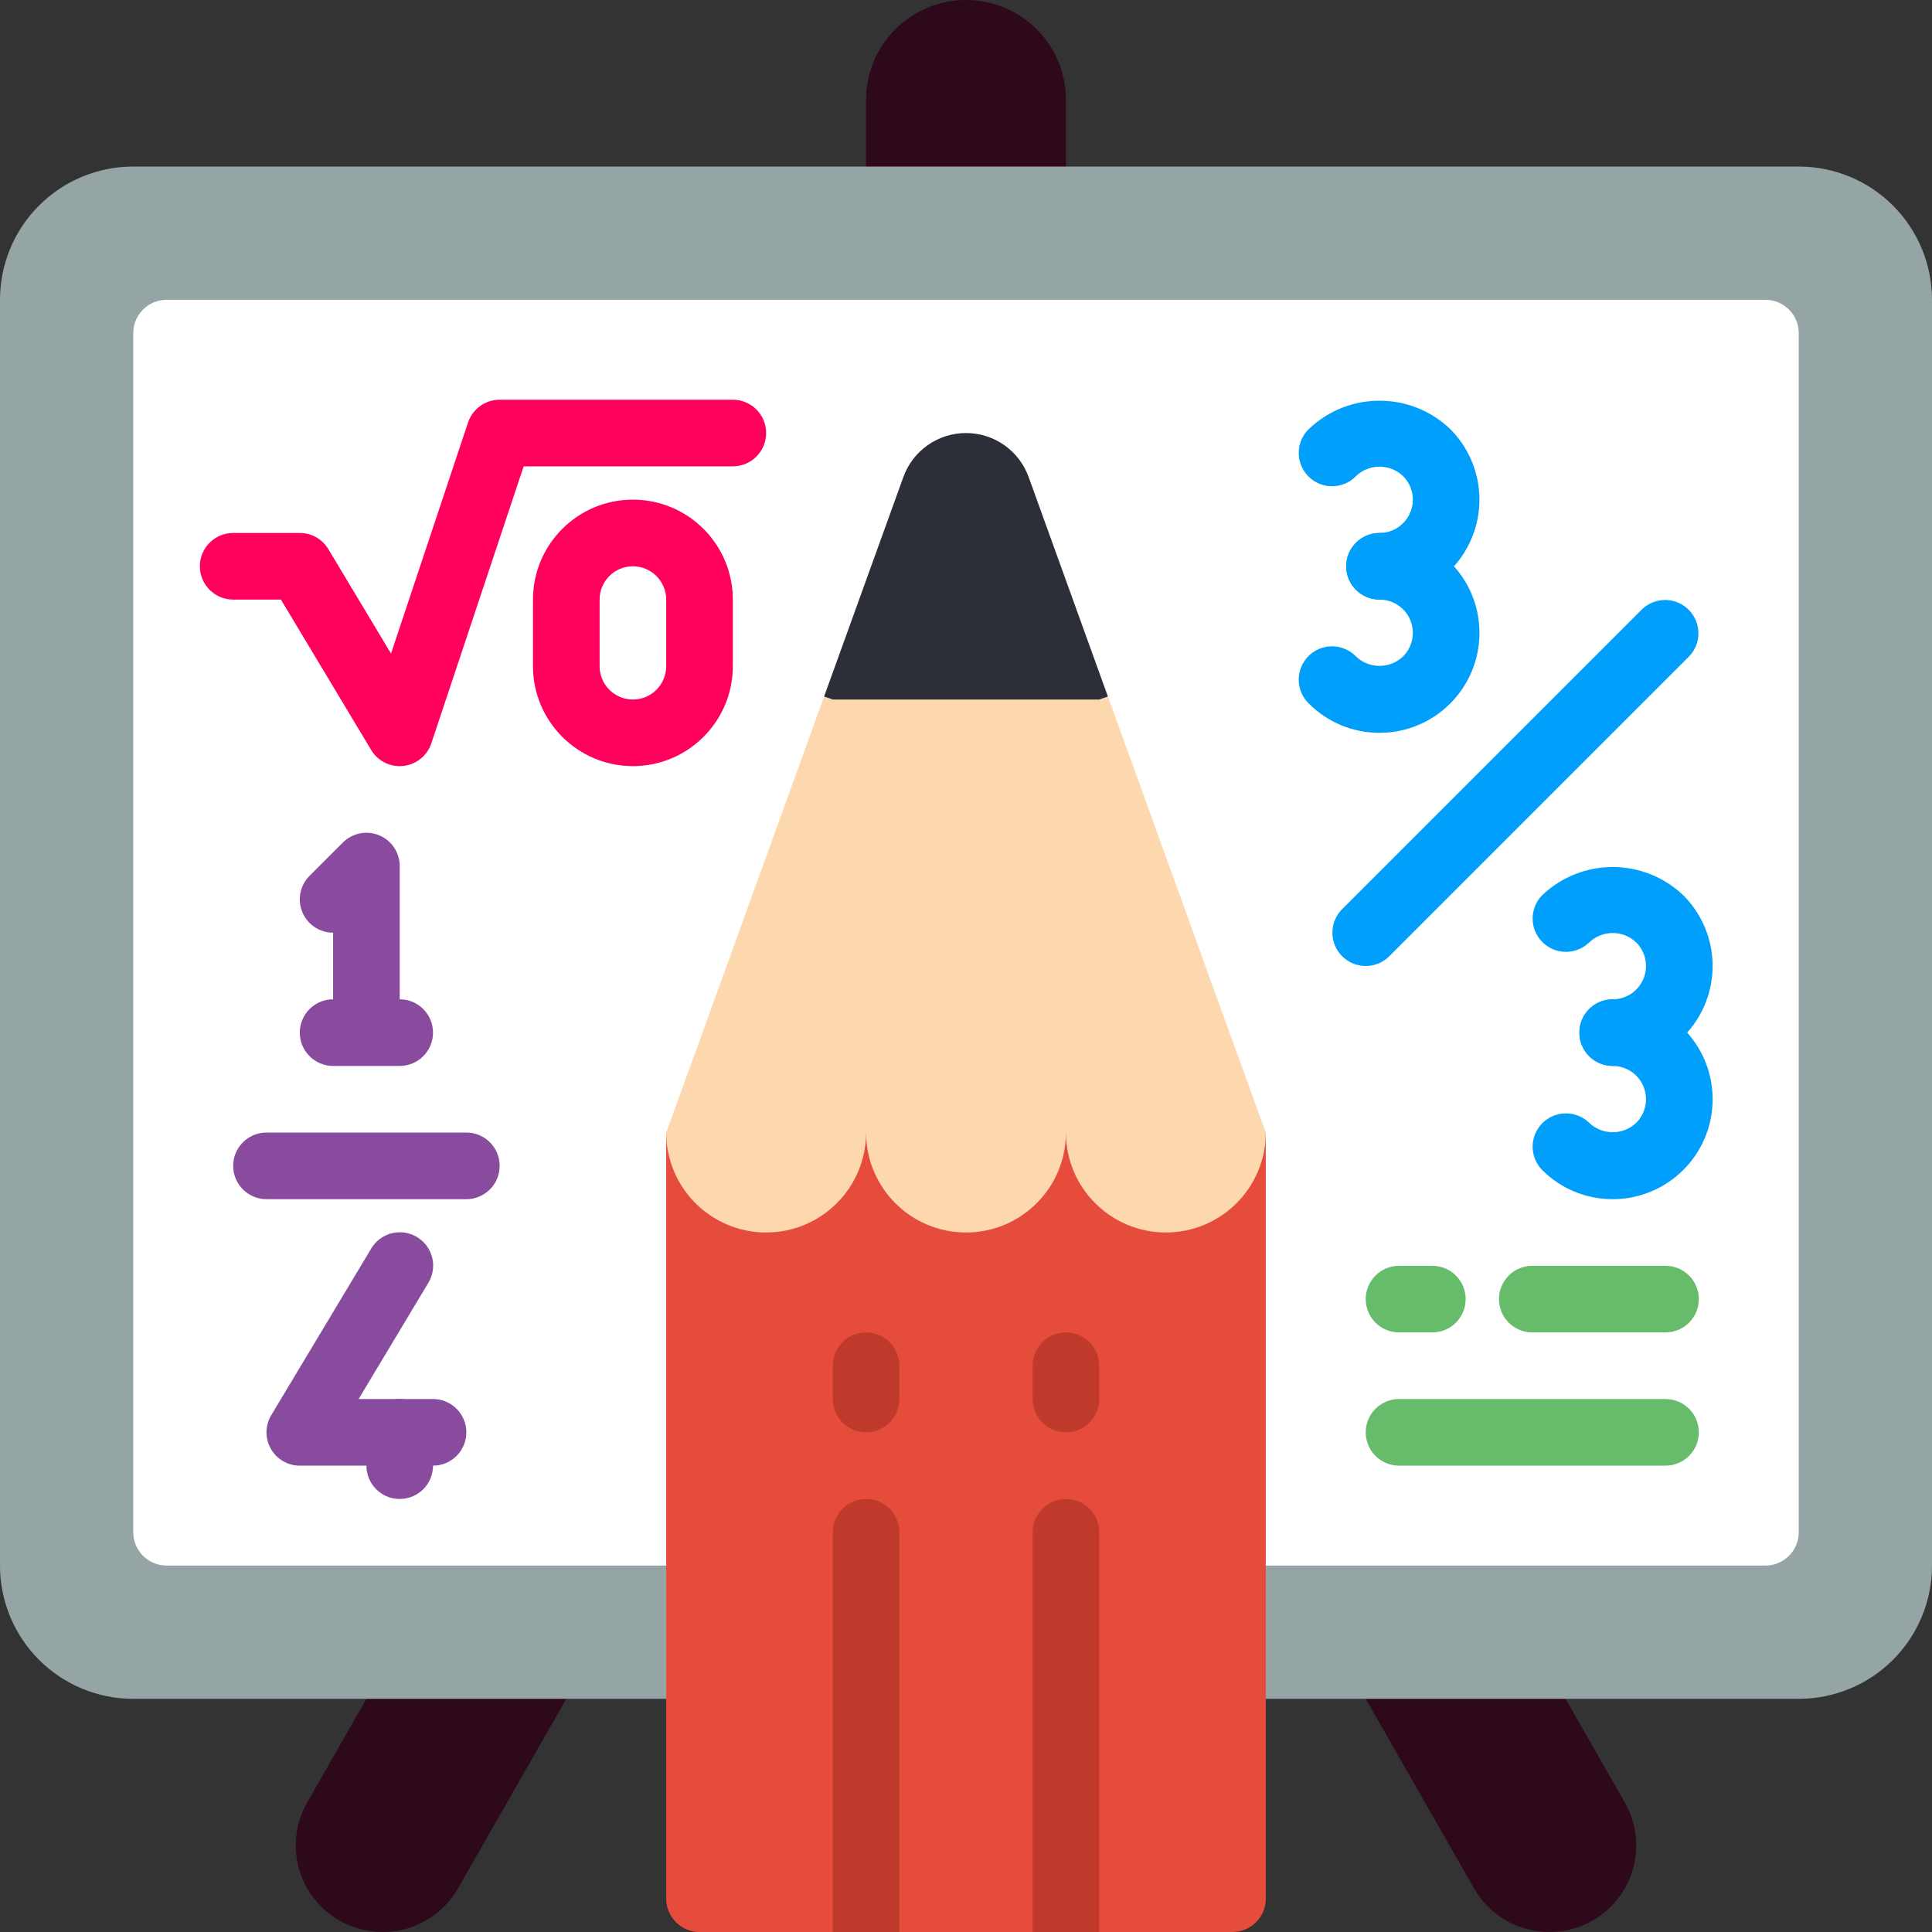 <?xml version="1.0"?>
<svg xmlns="http://www.w3.org/2000/svg" xmlns:xlink="http://www.w3.org/1999/xlink" xmlns:svgjs="http://svgjs.com/svgjs" version="1.1" width="512" height="512" x="0" y="0" viewBox="0 0 512 512" style="enable-background:new 0 0 512 512" xml:space="preserve" class=""><rect x="0" y="0" width="512" height="512" fill="#333333" stroke="none"/><g><path d="m414.898 450.207 15.688 27.453c4.059 7.105 4.031 15.832-.078 22.906-4.105 7.078-11.668 11.434-19.848 11.434h-.098c-8.234 0-15.84-4.414-19.926-11.562l-28.707-50.23 26.484-17.656zm0 0" fill="#2e081b" data-original="#af8066" class=""/><path d="m97.102 450.207-15.688 27.453c-4.059 7.105-4.031 15.832.078 22.906 4.105 7.078 11.668 11.434 19.848 11.434h.098c8.234 0 15.84-4.414 19.926-11.562l28.707-50.23-26.484-17.656zm0 0" fill="#2e081b" data-original="#af8066" class=""/><path d="m256 0c14.625 0 26.484 11.855 26.484 26.484v35.309h-52.969v-35.309c0-14.629 11.859-26.484 26.484-26.484zm0 0" fill="#2e081b" data-original="#af8066" class=""/><path d="m335.449 450.207h141.242c9.363.004 18.348-3.719 24.969-10.34 6.625-6.621 10.344-15.605 10.34-24.969v-335.449c.004-9.367-3.715-18.348-10.34-24.973-6.621-6.621-15.605-10.34-24.969-10.34h-441.383c-9.363 0-18.348 3.719-24.969 10.34-6.625 6.625-10.344 15.605-10.34 24.973v335.449c-.004 9.363 3.715 18.348 10.34 24.969 6.621 6.621 15.605 10.344 24.969 10.34h141.242" fill="#95a5a5" data-original="#95a5a5" class=""/><path d="m335.449 414.898h132.414c4.867-.016 8.812-3.961 8.828-8.828v-317.793c-.016-4.871-3.961-8.816-8.828-8.828h-423.727c-4.867.012-8.812 3.957-8.828 8.828v317.793c.016 4.867 3.961 8.812 8.828 8.828zm0 0" fill="#ffffff" data-original="#ffffff" class=""/><path d="m335.449 300.137v203.035c0 4.875-3.953 8.828-8.828 8.828h-141.242c-4.875 0-8.828-3.953-8.828-8.828v-203.035zm0 0" fill="#e64c3c" data-original="#e64c3c" class=""/><path d="m335.449 300.137c0 14.629-11.859 26.484-26.484 26.484s-26.48-11.855-26.48-26.484c0 14.629-11.859 26.484-26.484 26.484s-26.484-11.855-26.484-26.484c0 14.629-11.855 26.484-26.48 26.484s-26.484-11.855-26.484-26.484l9.621-26.48 32.223-89.07 2.297.793 35.309-17.656 35.309 17.656 2.297-.793 32.223 89.07zm0 0" fill="#fdd7ad" data-original="#fdd7ad" class=""/><path d="m229.516 379.586c-4.875 0-8.824-3.953-8.824-8.828v-8.828c0-4.875 3.949-8.828 8.824-8.828 4.879 0 8.828 3.953 8.828 8.828v8.828c0 4.875-3.949 8.828-8.828 8.828zm0 0" fill="#c03a2b" data-original="#c03a2b" class=""/><path d="m238.344 406.07v105.93h-17.652v-105.93c0-4.875 3.949-8.828 8.824-8.828 4.879 0 8.828 3.953 8.828 8.828zm0 0" fill="#c03a2b" data-original="#c03a2b" class=""/><path d="m282.484 379.586c-4.879 0-8.828-3.953-8.828-8.828v-8.828c0-4.875 3.949-8.828 8.828-8.828 4.875 0 8.824 3.953 8.824 8.828v8.828c0 4.875-3.949 8.828-8.824 8.828zm0 0" fill="#c03a2b" data-original="#c03a2b" class=""/><path d="m291.309 406.07v105.93h-17.652v-105.93c0-4.875 3.949-8.828 8.828-8.828 4.875 0 8.824 3.953 8.824 8.828zm0 0" fill="#c03a2b" data-original="#c03a2b" class=""/><path d="m105.93 203.035c-3.098 0-5.973-1.629-7.566-4.285l-23.914-39.852h-12.656c-4.875 0-8.828-3.953-8.828-8.828s3.953-8.828 8.828-8.828h17.656c3.098 0 5.973 1.625 7.566 4.285l16.609 27.68 20.414-61.242c1.203-3.602 4.574-6.035 8.375-6.035h61.793c4.875 0 8.828 3.953 8.828 8.828s-3.953 8.828-8.828 8.828h-55.43l-24.473 73.414c-1.09 3.27-3.984 5.609-7.414 5.98-.32.035-.641.055-.961.055zm0 0" fill="#ff005d" data-original="#f29c1f" class=""/><path d="m167.723 203.035c-14.617-.016-26.465-11.863-26.48-26.484v-17.652c0-14.629 11.855-26.484 26.48-26.484 14.629 0 26.484 11.855 26.484 26.484v17.652c-.016 14.621-11.863 26.469-26.484 26.484zm0-52.965c-4.871.004-8.82 3.953-8.824 8.828v17.652c0 4.875 3.949 8.828 8.824 8.828s8.828-3.953 8.828-8.828v-17.652c-.004-4.875-3.953-8.824-8.828-8.828zm0 0" fill="#ff005d" data-original="#f29c1f" class=""/><path d="m105.93 282.484h-17.652c-4.875 0-8.828-3.953-8.828-8.828s3.953-8.828 8.828-8.828v-17.656c-3.57 0-6.789-2.152-8.156-5.449-1.363-3.297-.609-7.094 1.914-9.617l8.828-8.828c2.523-2.523 6.32-3.281 9.617-1.914 3.301 1.367 5.449 4.586 5.449 8.152v35.312c4.875 0 8.828 3.953 8.828 8.828s-3.953 8.828-8.828 8.828zm0 0" fill="#894b9d" data-original="#894b9d" class=""/><path d="m123.586 317.793h-52.965c-4.875 0-8.828-3.953-8.828-8.828s3.953-8.828 8.828-8.828h52.965c4.875 0 8.828 3.953 8.828 8.828s-3.953 8.828-8.828 8.828zm0 0" fill="#894b9d" data-original="#894b9d" class=""/><path d="m114.758 388.414h-35.309c-3.18 0-6.117-1.711-7.684-4.48-1.566-2.766-1.523-6.164.113-8.891l26.484-44.137c1.609-2.73 4.559-4.387 7.73-4.34 3.168.047 6.066 1.789 7.598 4.562 1.531 2.773 1.457 6.156-.191 8.863l-18.461 30.766h19.719c4.875 0 8.828 3.953 8.828 8.828s-3.953 8.828-8.828 8.828zm0 0" fill="#894b9d" data-original="#894b9d" class=""/><path d="m105.93 397.242c-4.875 0-8.828-3.953-8.828-8.828v-8.828c0-4.875 3.953-8.828 8.828-8.828s8.828 3.953 8.828 8.828v8.828c0 4.875-3.953 8.828-8.828 8.828zm0 0" fill="#894b9d" data-original="#894b9d" class=""/><g fill="#4482c3"><path d="m365.586 158.898c-4.875 0-8.828-3.953-8.828-8.828s3.953-8.828 8.828-8.828c3.57 0 6.789-2.148 8.156-5.449 1.367-3.297.613-7.094-1.91-9.621-3.492-3.332-8.988-3.332-12.484 0-2.215 2.289-5.492 3.207-8.574 2.398-3.082-.809-5.492-3.211-6.301-6.293-.812-3.082.102-6.359 2.387-8.578 10.477-10.012 26.973-10.012 37.453-.004 7.57 7.574 9.836 18.961 5.734 28.855-4.098 9.895-13.75 16.344-24.461 16.348zm0 0" fill="#009ffc" data-original="#4482c3" class=""/><path d="m365.586 194.207c-7.027.02-13.773-2.777-18.727-7.762-2.285-2.223-3.199-5.5-2.387-8.582.809-3.078 3.219-5.484 6.301-6.293 3.082-.805 6.359.109 8.574 2.398 3.496 3.332 8.992 3.332 12.484 0 2.527-2.523 3.285-6.324 1.918-9.625s-4.59-5.449-8.164-5.445c-4.875 0-8.828-3.953-8.828-8.828s3.953-8.828 8.828-8.828c14.625 0 26.484 11.855 26.484 26.48 0 14.629-11.859 26.484-26.484 26.484zm0 0" fill="#009ffc" data-original="#4482c3" class=""/><path d="m427.379 282.484c-4.875 0-8.828-3.953-8.828-8.828s3.953-8.828 8.828-8.828c3.57 0 6.789-2.148 8.156-5.445 1.367-3.301.609-7.098-1.914-9.621-3.488-3.34-8.992-3.344-12.484-.004-3.461 3.359-8.977 3.316-12.387-.094-3.41-3.41-3.453-8.926-.094-12.387 10.48-10.008 26.977-10.004 37.457.008 7.566 7.574 9.824 18.961 5.727 28.855-4.102 9.891-13.754 16.34-24.461 16.344zm0 0" fill="#009ffc" data-original="#4482c3" class=""/><path d="m427.379 317.793c-7.027.02-13.77-2.773-18.723-7.758-3.359-3.461-3.316-8.98.094-12.391 3.41-3.41 8.926-3.449 12.387-.094 3.488 3.336 8.98 3.34 12.477.008 2.527-2.52 3.289-6.32 1.922-9.621-1.363-3.301-4.582-5.453-8.156-5.453-4.875 0-8.828-3.953-8.828-8.828s3.953-8.828 8.828-8.828c14.625 0 26.484 11.855 26.484 26.48 0 14.629-11.859 26.484-26.484 26.484zm0 0" fill="#009ffc" data-original="#4482c3" class=""/><path d="m361.93 256c-3.57 0-6.785-2.152-8.152-5.449-1.367-3.297-.609-7.094 1.914-9.621l79.445-79.445c3.465-3.348 8.973-3.301 12.375.105 3.406 3.406 3.453 8.91.109 12.375l-79.449 79.449c-1.652 1.656-3.898 2.59-6.242 2.586zm0 0" fill="#009ffc" data-original="#4482c3" class=""/></g><path d="m379.586 353.102h-8.828c-4.875 0-8.828-3.949-8.828-8.824s3.953-8.828 8.828-8.828h8.828c4.875 0 8.828 3.953 8.828 8.828s-3.953 8.824-8.828 8.824zm0 0" fill="#66bc6a" data-original="#71c285" class=""/><path d="m441.379 353.102h-35.309c-4.875 0-8.828-3.949-8.828-8.824s3.953-8.828 8.828-8.828h35.309c4.875 0 8.828 3.953 8.828 8.828s-3.953 8.824-8.828 8.824zm0 0" fill="#66bc6a" data-original="#71c285" class=""/><path d="m441.379 388.414h-70.621c-4.875 0-8.828-3.953-8.828-8.828s3.953-8.828 8.828-8.828h70.621c4.875 0 8.828 3.953 8.828 8.828s-3.953 8.828-8.828 8.828zm0 0" fill="#66bc6a" data-original="#71c285" class=""/><path d="m293.605 184.586-2.297.793h-70.617l-2.297-.793 21.008-58.176c2.527-6.992 9.164-11.652 16.598-11.652s14.07 4.66 16.598 11.652zm0 0" fill="#2c2f38" data-original="#2c2f38" class=""/></g></svg>

